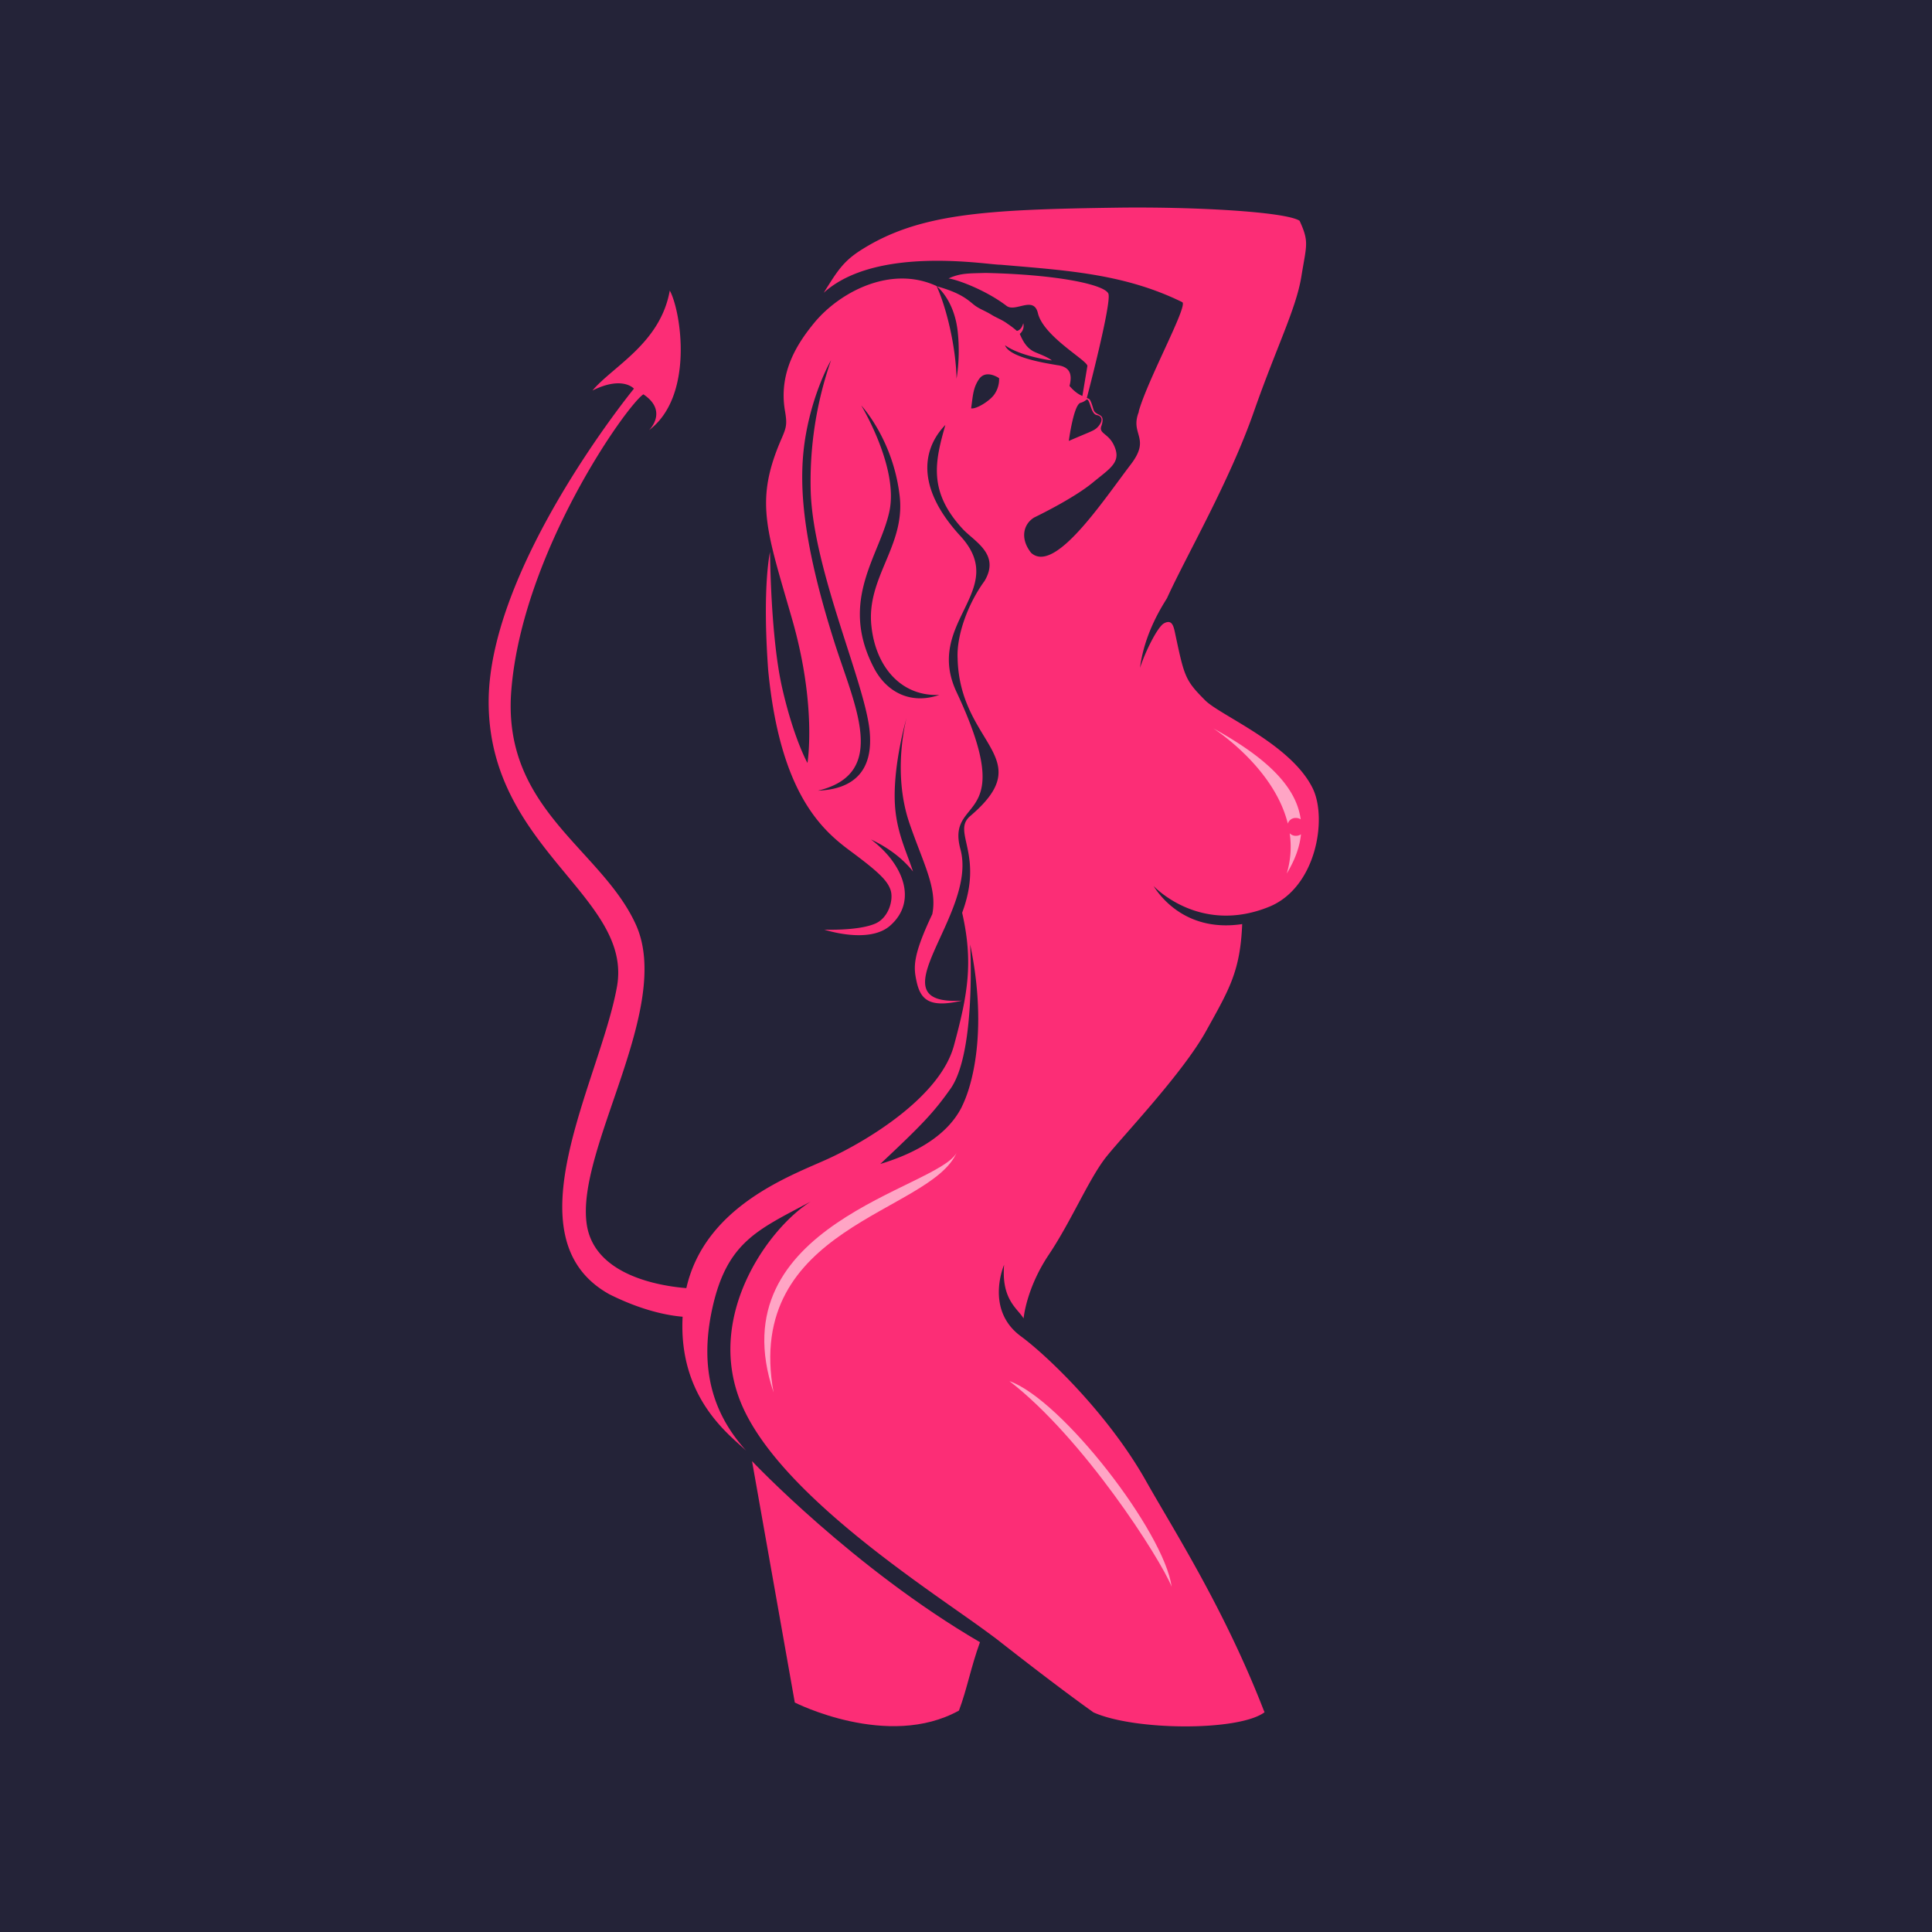 <svg id="logo" xmlns="http://www.w3.org/2000/svg" viewBox="0 0 1024 1024"><defs><style>.cls-1{fill:#242338;}.cls-2{fill:#fc2d76;}.cls-3{fill:#ffa5c5;}</style></defs><title>a</title><rect id="background" class="cls-1" width="1024" height="1024"/><g id="body"><path class="cls-2" d="M398.59,774.43l22.67,127.94s49.37,25.1,87,4.27c4.28-11.34,6.29-22.87,11.14-36.24C452.24,831.22,398.59,774.43,398.59,774.43Z"/><path class="cls-2" d="M695.73,417.77c-11.53-23.43-48.9-38.47-57-46.61-10.52-10.55-11-12.5-15.71-34.61-.88-4.11-1.51-8.7-6.14-6.13-3.34,1.86-9.91,15-12.64,23.55,2.41-19.23,12.83-34.34,14.33-37,10.24-22.5,32.91-61.38,45.94-98.56,12-34.35,22.46-54.7,25.23-71.78,2.72-16.85,4.28-18.28-.93-29.62-7.44-4.84-56.51-7.52-97-6.94-69.65,1-105.27,3-136,22.81-9.43,6.09-12.56,11.79-19.24,22.31,28.08-25.41,87.55-14.7,93.74-14.88,34.71,3,65.58,4.72,96.32,19.84,3.23,1.73-18.59,41.41-23.18,58.26.12-.19.24-.41.36-.62h0c-5.39,12.64,6.54,13.91-4.43,28.32C584.58,265.49,559,304.47,546.5,293c-6-7.59-4.08-15.25,1.65-18.72,4.58-2.23,21.62-10.74,31-18.47,9.55-7.87,15.71-11,11-20.33-3.07-6-8.09-5.7-6.28-10,2.24-7.07-3.19-4.55-4.32-8.49-1.94-6.77-2.3-5.28-3.5-6.1.23-.85,13.26-50.57,11.42-55.23s-25.95-10.12-65.12-11c-8.85.28-13.16,0-19.6,2.92,4.84.65,19.88,6.25,30.75,14.54,4.71,3.6,14.37-5.58,16.61,3.85,3,12.52,26.68,25.3,26.22,28.06l-2.64,15.82s-3.19-1-6.83-5.3c1.81-6.83-.33-10.36-6.88-11.06-.3-.25-24.81-3.22-27.29-10.51,8.19,5.94,25.15,8.23,24.8,8-2.81-2-5.69-2.94-9-4.39-4.84-2.16-6.74-6.88-8-9.62a5.46,5.46,0,0,0,1.86-5.67c-.88,3.58-3.2,4.22-3.49,4a46.33,46.33,0,0,0-4.88-3.72c-2.64-2-5.92-3.18-8.37-4.7-3.93-2.43-6.68-3.07-9.84-5.69-3.41-2.83-7.41-6.19-19.35-9.49,0,0,0-.07-.05-.1C472,140.32,444.75,155,431.46,171.23c-8.28,10.13-19,25.72-15.4,46.58,1.18,6.95.82,8.59-1.86,14.75-14.34,33-8.06,48,5.59,95.45,13.27,46.12,8.18,76.37,8.18,76.37s-7.19-12.65-13.38-39.67-6.45-72.15-6.45-72.15-4.22,17.85-1,62.48c6.2,64.71,28,84.48,43.33,95.83s19.87,15.86,21.55,20.88-.92,14.59-8,17.73c-9.09,4-27.14,3.24-27.14,3.24s23.53,7.85,34.86-2.06c14.56-12.73,7.55-32.35-10.11-45.74,10,4.76,17.21,10.61,22.29,17-3.22-9.79-7.75-18.91-9.24-31.49-2.56-21.57,5.87-50.08,5.87-50.08s-7.94,28.51,1.48,56c7.29,21.28,14.89,34.37,12.1,48.18-10.59,22.31-9.9,28.3-8.39,35.38,2.12,10,6.77,14.51,24.23,10.44-48.16,2.95,8.51-45.52-.92-80.23C501.13,421,540.63,438.4,507,366.82,489.51,329.63,535.54,313,509,284.07c-24.8-27-19.17-47.32-7.94-58.83-5.43,19.16-9.28,35,9.08,55,6.18,6.73,20.18,13.41,11.69,27.69C513,320,507,336.67,507.55,348.78c1,46.3,43.56,52.41,6.69,83.74-9.92,8.43,7.44,19.84-4.28,51.26,5.95,26.09,3.06,43.14-4.38,70.48s-46.3,50.58-66.57,59.88c-19.32,8.85-65.3,24.8-75.23,68.59-13.47-1.08-48.7-6.5-52.78-33.73-6-40,46-115,26-159-18.27-40.19-71-61-66-124,5.79-72.94,61-151,70-157,12,8,5,17,3,19,24-18,17-63,11-74-5,28-30,40-41,53,16-8,22-1,22-1s-77,94.15-77,166c0,78,76.62,103.11,68,151-9,50-58,133-4,163,17.48,8.74,31.06,11.24,38.8,11.89-2.23,43,24.77,62.57,33.69,71-15.8-17.48-25.66-40.91-17.85-75.87s24.18-41.28,52.07-56.16c-21.57,13.39-55.42,59.14-37.56,105.25s91,94.29,125.44,118.83c2.7,1.92,6.29,4.55,10.37,7.58,18.23,14.29,37.07,28.74,51.63,39.09,21.93,9.8,77.22,10,90.65-.09l-.37-.91,0,.07c-21-54.12-47.53-95.25-62.5-121.8-19.71-35-52-66.12-66.26-76.61-19.3-14.18-8.91-37.9-8.91-37.9l0,0c-1.54,18.53,7.19,23.16,10.33,28.43,0,0,1.31-15.8,13.39-33.84s21.39-40.6,30.68-52.13,40.36-44.19,52.63-66.32,18.12-31.57,19.16-56.73c-27.81,4.21-42.2-12.52-47-20.21,0,0,24.18,26.16,61.37,11C697.65,470.36,703.64,433.83,695.73,417.77ZM572.61,213.53a8,8,0,0,0,3.19-1.64c1.55-.94,2,4.51,3.88,7a3.5,3.5,0,0,0,.66.67,2.85,2.85,0,0,0,.37.23,2,2,0,0,0,.6.21c3,.55,3.34,3,.9,5.9-2.12,2.48-3.3,2.38-15.72,7.81C566.49,233.67,569,214.79,572.61,213.53ZM433.54,419.07c37.75-9.11,19.41-44.93,8.68-78.78-17.86-56.28-19.28-86.89-15-110.52s13.26-38.87,13.26-38.87a195.12,195.12,0,0,0-10.77,69.92c1.47,41.68,28.43,100.39,31.16,126.08C463.23,409,452,418.33,433.54,419.07Zm64.34-50.76c-14.88,5.2-27.81-1.15-34.65-14.26-18.91-36.2,3.43-59.84,8.24-83.37,4.75-23.24-15-55.79-15-55.79s17,18.08,20.39,48.17c3,26.4-17.73,43-15,68.69C464.17,353.88,478,369.24,497.88,368.31ZM507,200.71c-.39-16.91-5.29-37.54-10.58-49.06.17.13,9.36,7.24,11.19,24.1A95.55,95.55,0,0,1,507,200.71Zm2.89,385.72c-6.69,13.55-21.35,23.85-43.33,30.5,22.11-20.78,28.19-27.1,37.23-39.87,13.58-19.17,10.42-76.49,10.42-76.49C522.9,542.22,516.74,572.48,509.86,586.43ZM527,209.07c-2.42,3.47-9.55,7.87-12.27,7.37.93-6.82,1.05-10.84,4.09-15.37,3.77-5.62,10.72-.62,10.72-.62A14,14,0,0,1,527,209.07Z"/></g><g id="guang"><path class="cls-3" d="M686.85,443a4.38,4.38,0,0,1-3.28-1.34A49.5,49.5,0,0,1,682,463c4.49-7.41,6.91-14.32,7.54-20.81A4.52,4.52,0,0,1,686.85,443Z"/><path class="cls-3" d="M686.85,433.54a4.52,4.52,0,0,1,2.55.73c-2.5-18.71-20.5-33.95-46.4-48.27,0,0,32.16,20.41,39.57,50.54A4.3,4.3,0,0,1,686.85,433.54Z"/><path class="cls-3" d="M410,738c-16-88,83-95,97-127C497,630,380,649,410,738Z"/><path class="cls-3" d="M535,732c39,30,80,94,86,109C617,812,563,742,535,732Z"/></g></svg>